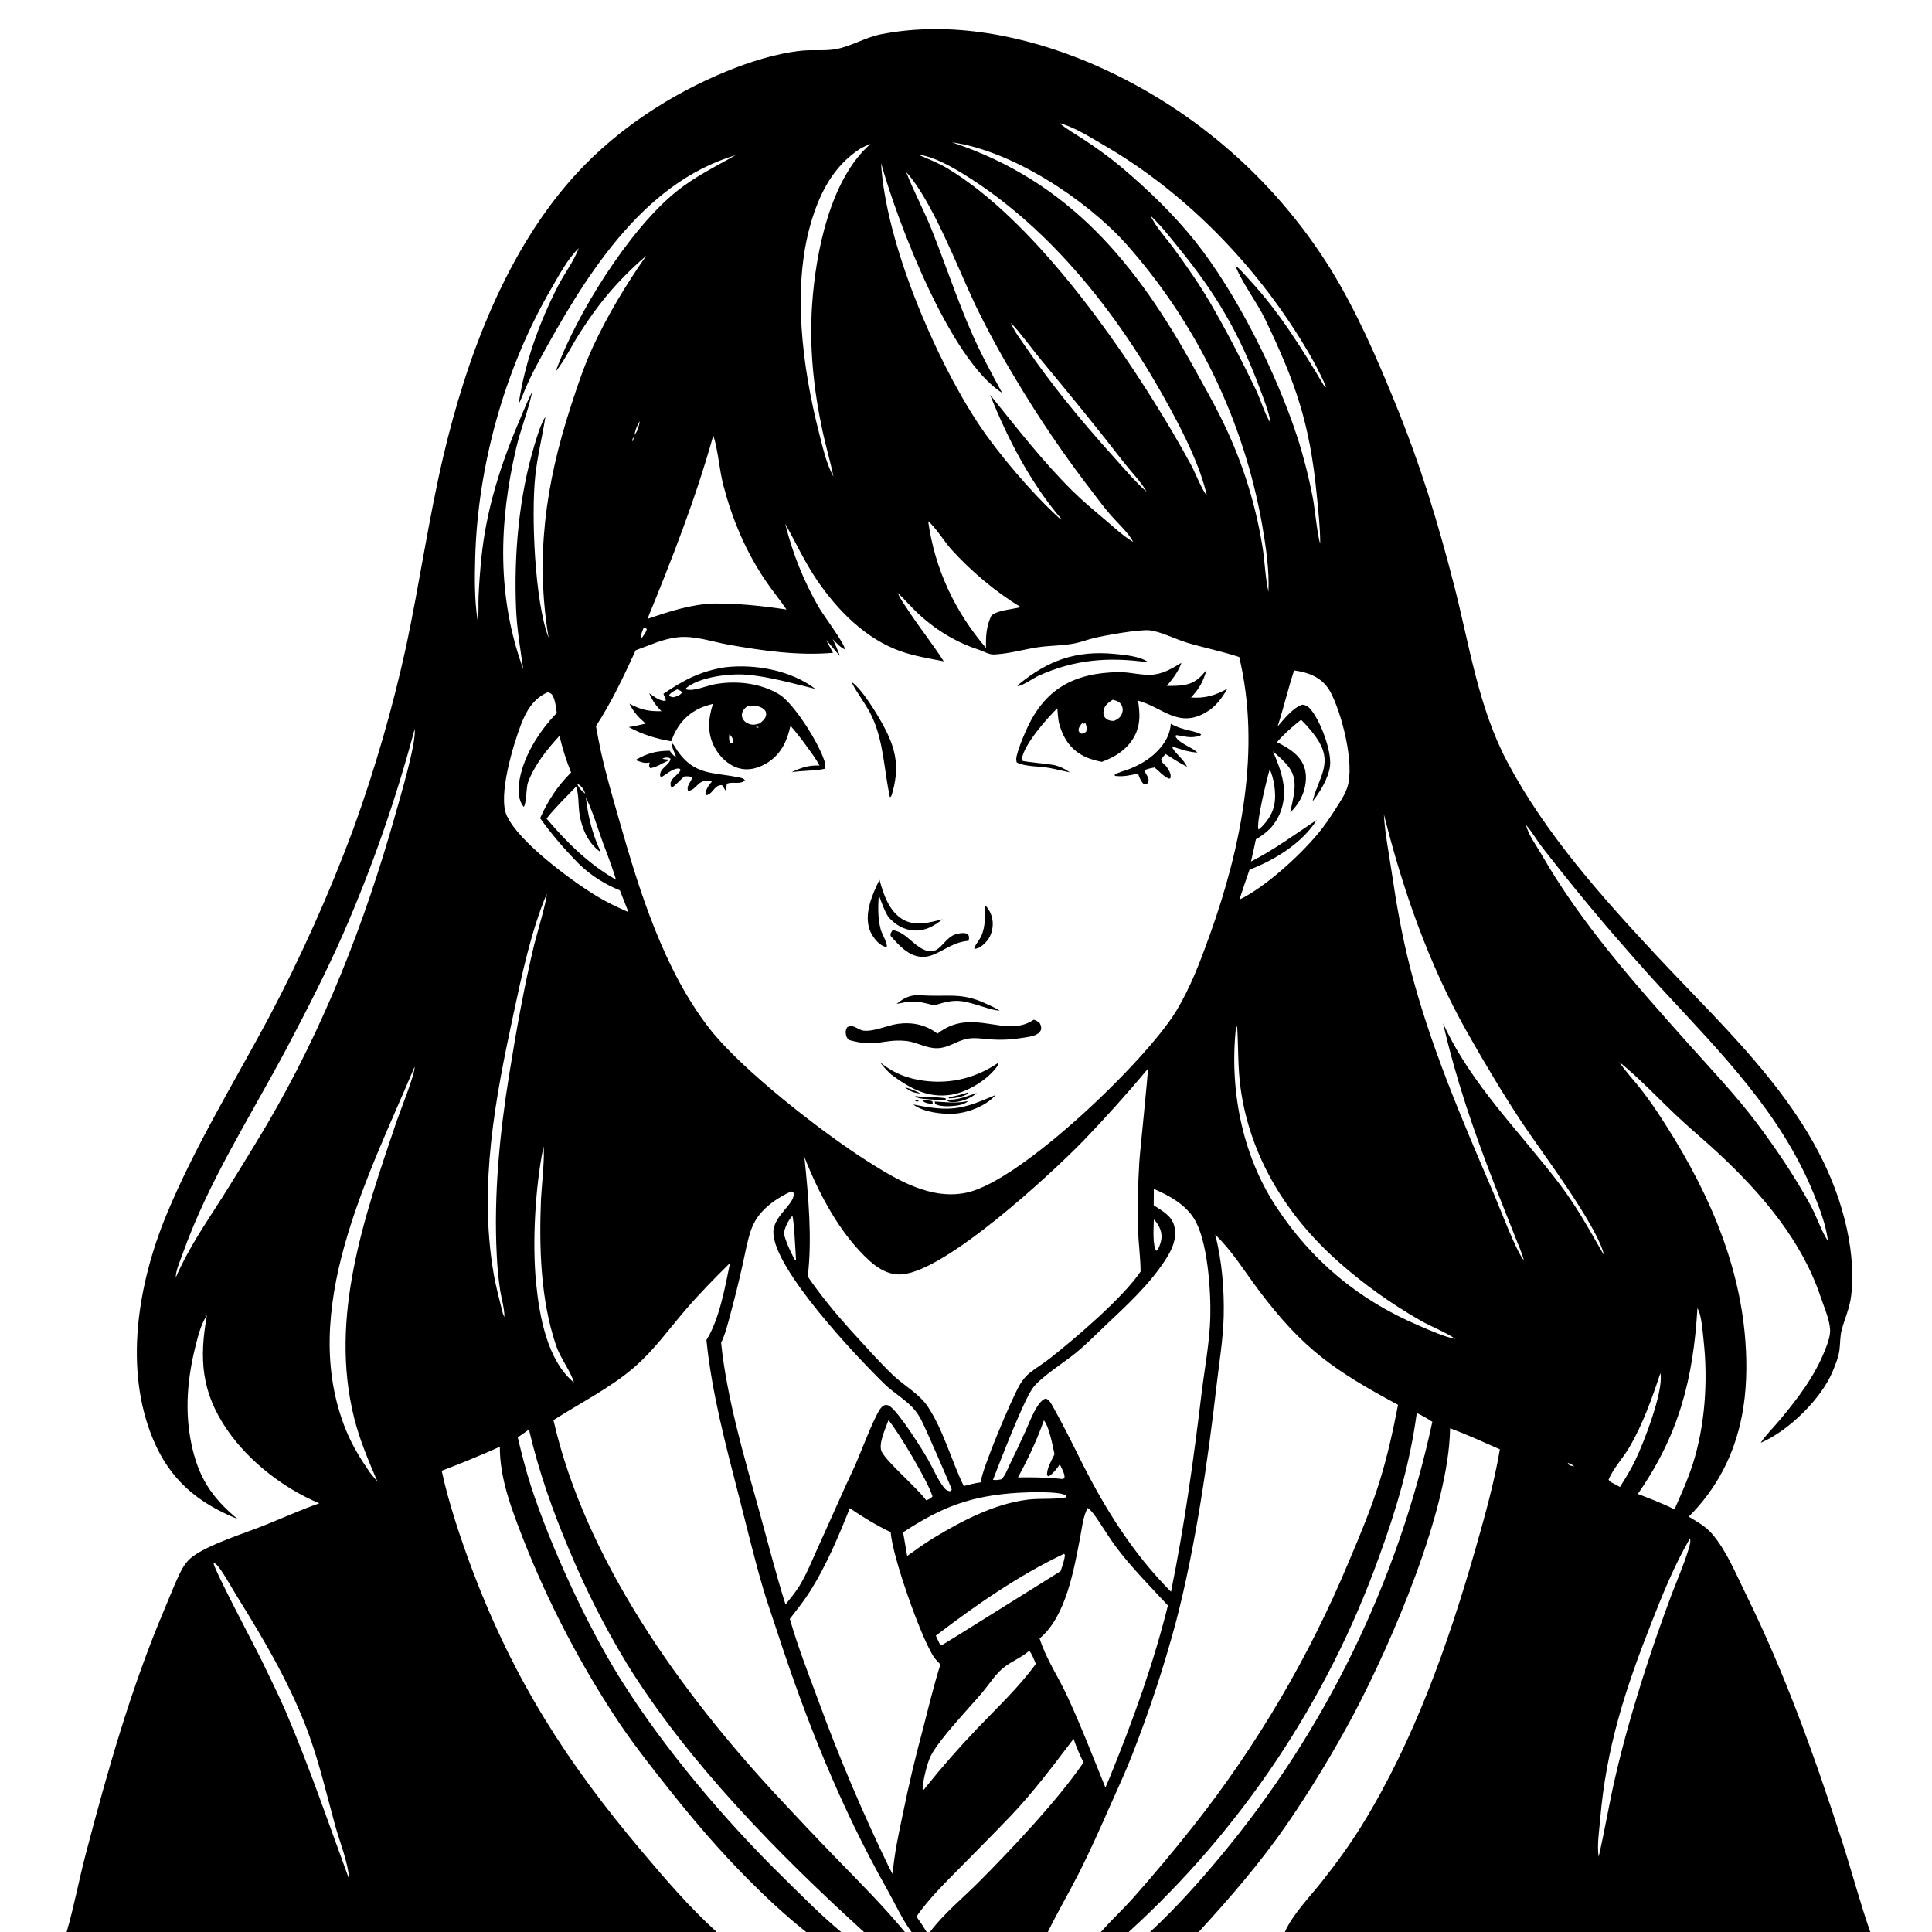 <?xml version="1.0" encoding="utf-8" ?><svg xmlns="http://www.w3.org/2000/svg" xmlns:xlink="http://www.w3.org/1999/xlink" width="1024" height="1024" viewBox="0 0 1024 1024"><path fill="white" d="M0 0L0 1024L1024 1024L1024 0L0 0Z"/><path d="M858.003 562.54L858.21 562.813L858.454 563.188C861.369 567.562 865.111 571.579 868.425 575.68C872.173 580.362 875.695 585.222 878.979 590.242C903.099 626.731 921.875 666.721 925.093 710.862C926.054 724.038 925.763 737.668 923.203 750.658C919.145 771.251 909.886 789.018 895.094 803.864C899.502 806.521 903.941 808.946 907.361 812.893C915.044 821.76 920.104 834.288 925.284 844.786C946.087 886.951 961.754 930.762 976.186 975.427C981.393 991.541 985.71 1008.02 991.278 1024L681.002 1024C685.178 1014.57 694.397 1005.2 700.804 997.061C708.391 987.43 715.556 977.637 721.987 967.188C749.501 922.484 767.626 871.26 782.015 820.99C786.962 803.704 791.95 785.905 794.964 768.17C786.236 764.349 777.538 760.304 768.582 757.047C767.91 800.205 737.84 869.962 717.698 908.202C706.9 928.483 694.975 948.144 681.979 967.092C667.857 987.453 652.049 1005.77 635.326 1024L609.562 1024C622.942 1011.65 635.344 997.775 646.989 983.8C702.43 917.252 740.923 838.262 759.174 753.59C756.473 751.816 753.858 750.272 750.914 748.937C747.332 775.613 739.994 800.365 730.775 825.584C703.436 901.543 657.93 969.661 598.226 1024L583.482 1024C588.861 1017.95 594.806 1012.37 600.245 1006.36C611.398 993.779 622.196 980.889 632.626 967.704C666.348 924.951 694.055 877.782 714.976 827.51C720.896 813.575 726.775 799.549 731.253 785.073C735.395 771.682 738.345 758.33 740.982 744.584C707.136 726.337 690.803 715.185 667.442 684.24C659.925 674.281 653.138 663.019 644.075 654.399C647.64 667.813 648.935 683.795 648.584 697.691C648.279 709.788 646.19 722.186 644.812 734.234C640.246 774.172 633.5 820.343 623.446 859.015C617.012 883.101 609.22 906.802 600.106 930.007C596.725 938.768 592.719 947.302 588.924 955.889C583.389 968.414 577.879 980.915 571.663 993.123C566.382 1003.5 560.5 1013.54 555.382 1024L492.902 1024C500.15 1014.31 510.373 1005.99 518.932 997.377C536.241 979.954 560.528 954.292 574.31 934.13C572.202 930.056 570.509 925.951 569.02 921.614C558.365 935.637 547.747 949.873 535.562 962.626C526.876 971.717 517.961 980.654 509.134 989.615C501.019 997.854 492.36 1006.3 485.733 1015.81C487.65 1018.49 489.441 1021.19 491.148 1024L483.099 1024C478.05 1017.08 474.28 1008.67 470.06 1001.19C445.619 957.871 427.145 911.705 411.823 864.481C409.41 857.043 406.736 849.664 404.529 842.164C399.756 825.948 395.865 809.448 391.643 793.083C384.621 765.866 377.272 738.271 374.42 710.248C381.352 699.176 384.266 682.233 386.946 669.393C378.614 677.611 370.466 685.91 362.859 694.815C354.166 704.993 346.5 715.707 336.319 724.547C323.548 735.637 307.537 743.569 293.34 752.721C310.27 826.778 360.96 897.046 412.017 952.004C422.298 963.071 432.731 974.123 443.262 984.955C455.654 997.701 468.238 1010.3 479.599 1024L457.932 1024C412.771 983.014 364.315 933.696 332.22 881.719C320.621 862.582 310.479 842.599 301.88 821.939C292.883 800.752 285.606 780.086 280.353 757.656C278.431 759.126 276.394 760.472 274.412 761.861C276.504 770.529 278.67 779.201 281.428 787.685C291.717 819.341 310.999 861.266 328.538 889.37C351.719 926.513 383.942 964.544 415.277 995.256C425.261 1005.04 435.05 1015.07 445.825 1024L427.278 1024C416.293 1015.3 405.668 1005.35 395.804 995.388C381.269 980.706 368.176 965.439 355.335 949.281C346.038 937.583 336.837 925.915 328.437 913.542C308.058 883.035 290.993 850.44 277.532 816.311C271.434 800.557 264.849 783.943 264.921 766.821C254.748 771.386 244.534 775.553 234.121 779.533C237.639 796.21 244.456 816.542 250.515 832.553C272.53 890.736 300.479 934.224 340.346 981.44C352.81 996.203 365.521 1011 379.853 1024L35.323 1024C39.246 1010.58 41.762 996.757 45.302 983.228C56.927 938.798 69.454 894.528 87.46 852.216C90.009 846.226 92.356 840.071 95.153 834.197C96.81 830.718 98.912 827.381 102.041 825.046C110.786 818.519 129.379 812.748 139.998 808.512C149.767 804.614 159.297 800.257 169.238 796.79C150.519 788.96 131.991 774.675 120.441 757.91C106.722 737.996 105.493 720.285 109.672 697.091L109.912 696.503L109.672 697.091C106.592 701.743 105.05 707.779 103.702 713.13C99.388 730.251 97.793 747.523 101.373 764.963C105.033 782.79 112.077 793.632 125.878 805.067C104.873 796.574 90.17 784.378 81.209 763.042C65.427 725.471 73.162 680.078 88.371 643.498C103.28 607.642 123.679 574.396 142 540.244C159.368 507.533 174.539 473.703 187.415 438.978C198.76 407.6 208.039 375.514 215.193 342.925C222.329 309.488 227.08 275.524 234.884 242.223C247.288 189.293 268.566 131.871 306.137 91.379C327.739 68.099 355.658 49.856 384.975 37.84C397.437 32.731 411.62 28.224 425.029 26.857C430.97 26.252 437.359 27.105 443.159 26.015C451.344 24.478 458.692 19.768 467.101 18.128C503.918 10.947 542.999 18.783 577.177 33.119C630.056 55.497 674.734 93.659 705.106 142.388C719.104 165.158 729.627 189.43 739.679 214.124C753.009 246.868 762.1 276.647 770.844 310.784C778.846 342.025 783.601 374.973 798.843 403.729C819.102 441.947 848.874 475.255 878.235 506.715C916.816 548.054 962.919 588.928 977.571 645.818C980.997 659.121 982.701 673.018 981.163 686.727C980.427 693.284 977.693 698.832 976.098 705.099C975.266 708.365 975.37 711.894 974.988 715.236C974.548 719.093 972.783 723.461 971.277 727.039C965.125 741.652 948.05 758.234 933.649 764.529C933.513 764.588 933.373 764.637 933.236 764.691C935.86 760.645 939.852 756.778 942.975 753.052C952.539 741.644 961.661 729.775 967.204 715.806C968.531 712.462 970.308 707.936 969.975 704.298C969.464 698.707 966.748 692.652 964.956 687.312C954.912 657.391 933.908 632.867 911.166 611.599C904.302 605.18 897.057 599.176 890.17 592.783C879.51 582.886 869.529 571.976 858.21 562.813L858.003 562.54ZM561.003 65.047L561.562 65.272C565.436 68.532 570.158 71.141 574.405 73.942C581.327 78.507 588.144 83.373 594.489 88.718C608.249 100.311 622.03 113.599 633.29 127.661C655.355 155.215 676.557 197.899 687.545 231.495C690.991 242.235 693.78 253.175 695.898 264.253C696.771 268.792 698.451 285.259 699.746 288.011C699.731 279.423 698.718 270.568 697.881 262.016C694.19 224.305 686.731 202.853 670.444 168.965C666.415 160.582 657.519 148.604 654.803 140.767C657.556 142.888 660.066 145.967 662.434 148.524C678.161 165.504 690.346 185.198 702.093 205.024L702.774 205.299L702.867 206.065L702.963 205.581L703.072 206.125L702.46 205.409L702.736 204.959C700.304 198.937 697.116 193.008 693.852 187.391C667.993 142.892 629.657 102.756 584.995 76.883C577.797 72.714 569.616 67.401 561.562 65.272L561.003 65.047ZM389.915 82.247C339.562 97.172 309.049 148.386 285.426 191.721C282.938 196.306 280.641 200.992 278.541 205.767C277.33 208.543 276.378 211.469 274.906 214.118C278.011 192.561 285.829 170.878 295.757 151.553C299.142 144.965 304.179 138.425 306.752 131.538L307.153 130.839L307.498 130.502L307.153 130.839L306.752 131.538C300.937 137.034 296.213 146.037 292.182 152.951C267.636 195.055 253.203 246.813 251.871 295.466C251.577 306.203 251.454 317.835 253.084 328.452C253.914 324.802 253.463 320.213 253.623 316.441C253.914 309.589 254.448 302.673 255.128 295.85C257.676 270.242 265.396 245.951 275.502 222.421C277.623 217.482 279.571 212.346 282.094 207.598L281.931 208.365C279.776 218.267 275.842 227.748 273.545 237.63C264.353 277.168 263.294 316.212 277.34 354.713C275.808 344.145 273.985 333.506 273.536 322.826C272.325 294.06 274.983 263.365 283.32 235.717C284.822 230.738 286.421 225.277 289.079 220.791C287.49 231.349 284.827 241.68 283.697 252.335C281.51 272.97 283.391 318.828 290.782 338.076C283.638 295.313 289.191 256.599 302.413 215.756C305.901 204.984 309.459 194.207 314.22 183.916C322.051 166.987 331.871 150.762 342.535 135.509C327.722 148.414 317.436 160.489 306.956 177.044C302.798 183.612 299.294 190.896 294.5 197C305.303 166.797 333.353 121.798 358.431 101.557C368.285 93.603 378.99 88.428 389.915 82.247L390.497 82.002L389.915 82.247ZM479.614 90.002L479.84 90.742L480.273 91.172C484.305 101.526 489.694 111.395 493.834 121.775C501.067 139.911 507.192 158.537 515.018 176.423C519.757 187.255 525.494 197.877 531.173 208.249C503.554 190.803 475.724 117.902 466.986 86.397C469.302 128.197 495.464 189.575 518.293 224.168C529.026 240.434 546.977 261.457 561.413 274.606C561.847 275.001 562.227 275.193 562.784 275.361C546.353 256.232 534.091 232.676 524.793 209.295C538.759 226.576 552.451 244.313 568.246 259.991C573.73 265.434 579.746 270.425 585.641 275.408C590.26 279.312 595.423 284.211 600.654 287.243L600.914 287.459L600.654 287.243C597.885 282.156 592.473 277.332 588.648 272.942C585.451 269.271 582.524 265.362 579.576 261.492C564.274 241.723 550.216 221.023 537.484 199.511C529.902 186.96 522.922 174.056 516.568 160.843C507.64 141.891 493.809 105.82 480.273 91.172L479.84 90.742L479.614 90.002ZM608.613 113.002L608.856 113.707L609.74 114.112L609.893 114.401C612.338 120.03 618.663 126.89 622.394 132.025C629.084 141.233 635.906 150.956 641.623 160.796C650.157 175.482 658.071 190.911 665.47 206.206C668.319 212.095 670.071 218.868 673.519 224.415C672.54 218.109 669.665 211.111 667.419 205.094C656.706 176.391 644.336 155.442 624.936 131.617C620.221 125.827 615.353 119.489 609.893 114.401L609.74 114.112L608.856 113.707L608.613 113.002ZM535.04 170.002L535.458 170.546L535.785 171.111C537.533 175.594 540.98 179.997 543.697 183.974C557.506 204.188 572.944 222.915 589.3 241.095C595.226 247.681 601.113 254.758 607.705 260.673C605.415 256.105 599.103 249.53 595.772 245.226C581.595 226.913 567.003 209.089 552.218 191.273C546.743 184.676 541.642 177.333 535.785 171.111L535.458 170.546L535.04 170.002ZM359 176L358.502 176.998L359 176L359.497 175.002L359 176ZM331 183L330.502 183.998L331 183L331.498 182.002L331 183ZM352 191.5L351.292 192.917L351.015 193.498L351.292 192.917L352 191.5L352.488 190.502L352 191.5ZM350.861 195.372L349.641 196.262L349.508 196.998L349.641 196.262L350.861 195.372L350.983 194.002L350.861 195.372ZM348.5 199.5L348.002 200.498L348.5 199.5L348.998 198.502L348.5 199.5ZM322.082 200.679L322.005 201.998L322.082 200.679L322.998 200.002L322.082 200.679ZM346.545 202.734L346.504 203.998L346.545 202.734L347.498 202.002L346.545 202.734ZM346.34 205.87L345.502 206.498L346.34 205.87L346.46 204.502L346.34 205.87ZM345.342 208.379L344.526 208.998L345.342 208.379L345.472 207.002L345.342 208.379ZM343.678 210.125L343.553 211.498L343.678 210.125L344.48 209.502L343.678 210.125ZM342.832 214.87L342.002 215.498L342.832 214.87L342.951 213.502L342.832 214.87ZM341.5 217L340.787 218.975L340.513 219.498L340.787 218.975L341.5 217L341.998 216.002L341.5 217ZM340 221L339.286 222.983L339.117 223.284C337.679 225.247 336.666 228.088 336.287 230.487L335.926 231.673C335.179 232.566 335.18 232.832 335 234L334.502 234.998L335 234C335.817 233.111 335.711 232.82 335.926 231.673L336.287 230.487C338.029 228.504 338.591 225.794 339.117 223.284L339.286 222.983L340 221L340.497 220.002L340 221ZM313.5 225L312.784 227.131L312.62 227.636L312.784 227.131L313.5 225L313.788 224.134L313.5 225ZM333.654 236.129L333.533 237.498L333.654 236.129L334.496 235.502L333.654 236.129ZM332.674 238.631L332.555 239.998L332.674 238.631L333.498 238.002L332.674 238.631ZM456.303 78.578C441.72 87.849 434.354 102.407 429.672 118.608C419.796 152.783 425.312 194.939 433.982 228.898C435.919 236.487 437.944 245.757 441.728 252.615L442.226 253.813L442.41 254.498L442.226 253.813L441.728 252.615C440.187 244.718 437.794 236.953 436.092 229.071C431.225 206.529 428.872 184.342 430.45 161.3C432.32 133.996 439.995 94.914 461.371 76.313C459.592 76.911 457.976 77.734 456.303 78.578ZM475.589 314.002L475.827 314.263C477.219 317.617 479.552 320.724 481.541 323.752C487.504 332.832 494.392 341.384 500.206 350.511C492.745 349.07 484.992 347.799 477.796 345.324C459.011 338.864 443.945 323.523 432.994 307.451C426.482 297.894 421.846 287.643 416.207 277.624C420.011 293.157 426.005 308.07 434.009 321.915C436.529 326.285 447.506 340.78 447.868 344.18C445.271 343.175 443.281 340.649 441.318 338.727L440.872 338.422L440.502 338.092L440.872 338.422L441.318 338.727C442.81 341.612 443.981 344.556 445.14 347.587C442.59 344.919 440.387 341.924 437.864 339.214L441.508 346.012C422.909 347.586 404.413 344.936 386.104 341.686C377.217 340.109 368.292 336.771 359.169 337.763C351.162 338.634 344.407 342.015 336.93 344.658C330.52 358.598 324.254 371.954 315.876 384.873C316.703 389.559 317.614 394.23 318.609 398.883C321.323 411.057 324.86 423.036 328.276 435.025C338.93 472.417 351.819 513.986 375.981 545.082C392.89 566.845 435.801 600.257 459.709 615.423C475.333 625.335 493.692 636.413 512.85 632.004C541.856 625.329 607.343 562.22 623.326 536.001C630.992 523.425 636.239 509.414 641.197 495.613C657.852 449.249 668.44 397.032 656.822 348.244C647.707 345.2 638.201 343.379 629.005 340.586C623.301 338.853 614.8 334.597 609.268 334.076C603.562 333.539 585.606 336.747 579.546 338.245C576.264 339.056 573.07 340.3 569.758 340.974C563.366 342.275 556.615 342.092 550.148 343.054C542.868 344.137 535.891 346.214 528.507 346.765C527.889 346.812 527.27 346.879 526.65 346.884C524.046 346.905 521.207 345.142 518.721 344.338C506.282 340.311 495.192 333.376 485.738 324.349C482.435 321.196 479.493 317.695 476.168 314.579L475.827 314.263L475.589 314.002ZM305.921 415.369C306.824 417.715 308.227 419.206 310.221 420.672L310.411 420.885L310.221 420.672C310.176 420.537 310.138 420.398 310.086 420.265C309.229 418.094 308.062 416.386 305.921 415.369ZM733.124 431.002L733.48 431.561C734.044 441.776 736.153 452.242 737.646 462.381C740.097 479.032 742.987 495.472 747.121 511.799C757.79 553.934 774.965 593.493 792 633.328C795.015 640.378 803.78 663.658 807.679 667.948L807.984 668.497L807.679 667.948C806.62 663.917 804.753 659.89 803.252 655.996L792.151 627.964C781.106 599.429 771.712 572.249 764.861 542.35C779.775 575.024 805.663 599.841 827.005 628.094C835.986 639.984 842.823 652.6 850.24 665.424L850.608 666.24L851.163 667.317L851.469 667.997L851.163 667.317L850.608 666.24L850.24 665.424C846.61 649.266 816.022 609.228 806.145 594.201C796.129 578.962 786.608 563.019 777.639 547.139C757.172 510.9 743.569 471.791 733.48 431.561L733.124 431.002ZM808.616 437.002L808.848 437.302C809.953 442.345 814.371 448.251 816.968 452.774C838.084 489.545 866.741 521.677 894.866 553.202C907.292 567.131 920.321 580.78 931.528 595.746C941.799 609.462 951.208 623.52 959.476 638.531C962.85 644.656 964.997 651.656 968.67 657.539C968.742 657.654 968.817 657.768 968.891 657.883C967.837 649.339 964.577 640.781 961.357 632.828C944.062 590.123 911.956 557.795 881.165 524.539C870.947 513.503 861.029 502.069 851.198 490.687C839.737 477.202 828.573 463.468 817.714 449.493C814.608 445.571 812.162 441.021 808.848 437.302L808.616 437.002ZM820.003 566.503L820.5 567.5L821.208 568.917L821.622 569.743L822.158 570.815L822.643 571.785L823.149 572.798L823.646 573.793L824.147 574.795L824.647 575.794L825.147 576.794L825.488 577.497L825.147 576.794L824.647 575.794L824.147 574.795L823.646 573.793L823.149 572.798L822.643 571.785L822.158 570.815L821.622 569.743L821.208 568.917L820.5 567.5L820.003 566.503ZM825.6 578.003L825.823 578.745L826.471 579.497L825.823 578.745L825.6 578.003ZM655.191 543.68C651.447 576.613 658.068 611.673 676.349 639.521C695.233 668.288 720.212 689.035 751.855 702.522C758.029 705.154 764.87 708.334 771.438 709.702L771.997 709.949L771.438 709.702C765.821 705.818 758.615 703.216 752.614 699.753C737.231 690.951 722.788 680.601 709.508 668.865C681.993 644.476 662.423 613.115 657.47 576.222C656.043 565.594 656.397 555.124 655.744 544.48L655.191 543.68ZM287.818 608.91C283.677 629.668 282.035 658.721 284.133 679.941C285.843 697.241 289.951 721.046 304.201 732.761L304.443 732.997L304.201 732.761C302.531 726.889 297.022 719.902 294.768 713.275C286.426 688.753 285.713 661.05 286.74 635.39C286.918 630.944 289.035 610.777 287.966 607.679L287.818 608.91ZM831.054 775.393L831.008 775.894C832.012 776.926 833.048 776.895 834.421 777.204L834.977 777.405L834.421 777.204C833.242 776.278 832.489 775.818 831.054 775.393ZM504.566 75.435C566.849 96.124 602.472 139.926 633.201 195.632C637.721 203.825 642.392 211.979 646.58 220.348C657.558 242.006 665.134 265.226 669.041 289.191C670.424 297.234 670.516 305.756 672.294 313.641C672.839 301.979 670.926 289.616 668.967 278.133C659.149 222.595 634.044 170.894 596.469 128.836C575.226 105.415 536.296 79.83 504.566 75.435ZM391.138 81.75L391.745 81.75L391.138 81.75ZM486.375 81.877C491.779 84.155 497.438 86.366 502.456 89.407C547.039 116.428 590.939 178.331 617.715 222.755C622.484 230.652 627.071 238.656 631.473 246.763C633.653 250.872 636.971 259.543 639.676 262.66C635.995 246.927 628.044 231.061 620.4 216.895C594.494 168.887 558.062 121.57 511.096 92.523C503.977 88.121 494.812 82.925 486.375 81.877ZM336.207 172.25L336.603 172.25L336.207 172.25ZM335.718 173.25L336.119 173.25L335.718 173.25ZM360.196 173.25L360.591 173.25L360.196 173.25ZM335.208 174.25L335.63 174.25L335.208 174.25ZM359.743 174.25L360.187 174.25L359.743 174.25ZM334.724 175.25L335.152 175.25L334.724 175.25ZM334.221 176.25L334.668 176.25L334.221 176.25ZM333.743 177.25L334.192 177.25L333.743 177.25ZM358.117 177.75L358.557 177.75L358.117 177.75ZM333.246 178.25L333.71 178.25L333.246 178.25ZM357.679 178.75L358.074 178.75L357.679 178.75ZM332.766 179.25L333.245 179.25L332.766 179.25ZM357.194 179.75L357.585 179.75L357.194 179.75ZM332.264 180.25L332.745 180.25L332.264 180.25ZM356.728 180.75L357.107 180.75L356.728 180.75ZM356.237 181.75L356.645 181.75L356.237 181.75ZM330.099 184.75L330.543 184.75L330.099 184.75ZM329.605 185.75L330.056 185.75L329.605 185.75ZM354.188 186.25L354.581 186.25L354.188 186.25ZM329.101 186.75L329.551 186.75L329.101 186.75ZM353.747 187.25L354.174 187.25L353.747 187.25ZM328.623 187.75L329.058 187.75L328.623 187.75ZM328.109 188.75L328.556 188.75L328.109 188.75ZM327.654 189.75L328.07 189.75L327.654 189.75ZM352.681 189.75L353.078 189.75L352.681 189.75ZM327.157 190.75L327.58 190.75L327.157 190.75ZM326.702 191.75L327.112 191.75L326.702 191.75ZM326.219 192.75L326.649 192.75L326.219 192.75ZM325.757 193.75L326.218 193.75L325.757 193.75ZM325.27 194.75L325.745 194.75L325.27 194.75ZM324.097 197.25L324.533 197.25L324.097 197.25ZM349.188 197.75L349.603 197.75L349.188 197.75ZM323.674 198.25L324.081 198.25L323.674 198.25ZM323.21 199.25L323.652 199.25L323.21 199.25ZM347.676 201.25L348.094 201.25L347.676 201.25ZM321.73 202.75L322.143 202.75L321.73 202.75ZM321.239 203.987L321.512 204.25L321.239 203.987ZM320.684 205.25L321.064 205.25L320.684 205.25ZM320.251 206.25L320.708 206.25L320.251 206.25ZM703.694 207.75L704.095 207.75L703.694 207.75ZM319.219 208.75L319.597 208.75L319.219 208.75ZM318.228 211.25L318.637 211.25L318.228 211.25ZM343.235 212.488L343.518 212.75L343.235 212.488ZM317.668 212.75L318.042 212.75L317.668 212.75ZM316.707 215.474L316.997 215.75L316.707 215.474ZM316.199 216.75L316.581 216.75L316.199 216.75ZM315.686 218.25L316.062 218.25L315.686 218.25ZM315.266 219.482L315.565 219.75L315.266 219.482ZM314.764 220.982L315.06 221.25L314.764 220.982ZM314.263 222.482L314.564 222.75L314.263 222.482ZM312.207 228.98L312.503 229.25L312.207 228.98ZM311.74 230.487L312.017 230.75L311.74 230.487ZM378.059 230.819C368.777 264.08 356.235 296.148 343.145 328.051C354.679 324.077 366.325 320.247 378.625 319.861C391.427 319.804 404.202 321.148 416.85 323.066C413.363 317.857 409.341 313.049 405.829 307.861C395.205 292.165 388.206 275.502 383.385 257.215C381.298 249.299 380.487 237.848 378.059 230.819ZM311.256 231.984L311.549 232.25L311.256 231.984ZM310.69 233.967L310.996 234.25L310.69 233.967ZM310.24 235.487L310.515 235.75L310.24 235.487ZM309.709 237.472L310.004 237.75L309.709 237.472ZM309.189 239.172L309.37 239.512L309.189 239.172ZM308.691 241.165L308.877 241.509L308.691 241.165ZM332.236 240.988L332.512 241.25L332.236 240.988ZM331.72 242.25L332.118 242.25L331.72 242.25ZM491.953 276.315C495.507 301.588 506.07 324.086 522.608 343.43C522.481 337.205 522.714 332.187 525.352 326.444C528.145 323.384 536.937 322.925 541.024 321.791C527.727 313.746 514.522 302.634 504.129 291.089C500.866 287.464 495.306 278.729 491.953 276.315ZM341.198 332.559C340.667 334.077 339.462 336.443 339.834 338.028L340.487 337.705C341.421 336.355 342.336 335.135 342.838 333.55C342.223 332.751 342.11 332.854 341.198 332.559ZM685.896 355.34C682.677 365.149 680.346 375.223 677.165 385.038C680.469 381.327 685.351 374.933 690.286 373.503C692.41 373.689 693.554 374.612 694.878 376.22C699.962 382.398 705.9 398.158 704.941 405.985C704.175 412.233 699.628 419.894 695.699 424.701L695.874 423.996C698.71 412.88 706.014 405.151 699.321 393.554C696.773 389.139 693.187 385.084 689.611 381.481C685.02 385.065 680.629 388.937 676.821 393.357C682.682 396.338 688.978 399.91 691.271 406.523C693.153 411.948 691.92 418.565 689.303 423.547C687.845 426.321 685.986 428.465 683.852 430.712C685.255 422.901 688.462 414.334 683.526 407.178C681.159 403.745 677.77 400.98 674.684 398.203C679.389 409.081 683.15 419.636 678.318 431.296C677.147 434.122 675.536 436.385 673.634 438.733C671.148 441.195 668.718 443.131 665.647 444.859C664.839 448.796 663.972 452.72 663.048 456.631C675.42 450.327 686.349 442.237 697.861 434.6C690.44 446.771 675.315 456.005 662.274 460.941C660.435 466.225 658.649 471.527 656.916 476.846C670.776 470.064 688.487 453.882 698.452 441.991C702.171 437.553 705.36 432.745 708.456 427.859C710.565 424.531 712.856 421.105 714.094 417.338C718.169 404.944 711.074 377.472 704.99 366.476C702.007 361.084 697.373 358.126 691.55 356.468C689.716 355.946 687.785 355.584 685.896 355.34ZM290.281 366.908C282.755 370.244 278.946 376.687 276.122 384.058C272.05 394.686 263.806 421.755 268.567 432.243C274.944 446.29 302.943 466.857 316.078 474.855C321.547 478.186 327.251 480.861 333.094 483.446L328.562 471.927C320.322 468.541 313.417 464.18 306.955 458.011C299.404 450.342 292.52 442.415 286.257 433.647C290.481 424.296 295.401 416.679 302.683 409.444C300.142 403.049 298.092 396.732 296.537 390.018C289.79 397.355 283.317 405.373 279.793 414.814C278.94 417.097 278.917 427.033 277.497 427.63C274.934 424.366 274.568 419.779 275.017 415.797C276.576 401.983 285.555 387.641 295.112 377.905C294.671 375.362 294.216 368.83 291.743 367.438C291.273 367.173 290.789 367.058 290.281 366.908ZM219.788 386.375C209.919 423.439 197.263 459.704 181.928 494.86C172.89 515.297 162.783 535.102 152.343 554.847C133.115 591.211 110.513 625.875 96.72 664.802C95.53 668.161 93.063 673.606 93.176 677.113C99.537 662.229 108.931 648.529 117.623 634.926C125.614 622.238 133.455 609.456 141.145 596.584C171.621 544.749 193.247 489.553 209.518 431.783C211.966 423.088 220.744 393.824 219.788 386.375ZM672.979 407.766C671.521 412.572 665.713 436.149 666.994 439.637L667.892 439.109C672.722 434.404 675.667 429.47 675.82 422.545C675.925 417.834 674.971 412.047 672.979 407.766ZM305.404 416.864C300.101 422.407 294.441 427.85 289.671 433.856C300.435 446.504 311.977 457.998 326.511 466.266C325.03 461.489 323.4 456.82 321.644 452.14C317.737 442.485 315.044 432.001 310.552 422.651C311.457 431.861 313.992 442.139 317.967 450.538L317.84 451.258C311.765 446.892 308.386 439.073 307.207 431.813C306.382 426.73 306.939 421.872 305.404 416.864ZM807.726 435.25L808.08 435.25L807.726 435.25ZM808.233 436.25L808.594 436.25L808.233 436.25ZM289.726 473.879C281.373 493.913 276.71 516.316 272.138 537.488C262.406 582.548 253.8 628.134 261.501 674.243C262.751 681.723 264.721 689.068 266.59 696.412L267.358 698.033C267.376 693.502 265.842 688.573 265.123 684.076C264.164 677.784 263.547 671.444 263.276 665.085C261.646 633.283 264.829 600.753 269.901 569.376C273.601 546.487 277.657 523.48 283.072 500.931C284.142 496.477 290.065 476.628 289.726 473.879ZM815.163 556.25L815.52 556.25L815.163 556.25ZM815.664 557.25L816.049 557.25L815.664 557.25ZM816.164 558.25L816.52 558.25L816.164 558.25ZM816.648 559.25L817.034 559.25L816.648 559.25ZM818.257 562.75L818.699 562.75L818.257 562.75ZM818.718 563.75L819.142 563.75L818.718 563.75ZM220.234 564.488L220.511 564.75L220.234 564.488ZM819.177 564.75L819.588 564.75L819.177 564.75ZM219.75 565.384C195.356 623.355 157.589 694.508 183.366 757.96C186.669 766.092 191.068 773.243 196.047 780.431L200.105 785.41C195.361 774.295 190.658 763.342 187.713 751.569C174.318 698.017 193.156 644.702 210.202 594.347C211.915 589.287 220.074 569.17 219.75 565.384ZM819.642 565.75L820.07 565.75L819.642 565.75ZM608.393 566.506C597.304 579.778 585.75 592.654 573.753 605.112C555.91 623.284 501.429 673.569 478.037 675.432C471.478 675.954 465.714 672.601 460.995 668.354C445.322 654.249 433.965 632.681 426.343 613.207C428.408 633.243 430.58 656.574 428.11 676.563C434.818 686.402 442.655 695.89 450.614 704.746C458.055 712.837 465.41 721.263 473.339 728.87C479.105 734.402 487.357 738.852 491.759 745.54C500.145 758.286 504.176 773.954 510.814 787.621C513.77 786.88 516.712 786.073 519.738 785.672C520.702 777.934 536.197 741.387 540.325 734.255C541.904 731.526 543.641 729.31 546.146 727.377C549.517 724.777 553.165 722.569 556.509 719.936C569.688 709.561 595.264 687.82 604.543 673.927C604.477 666.549 603.455 659.232 603.178 651.863C602.732 640 603.18 627.767 603.857 615.923C604.138 610.997 608.75 567.222 608.393 566.506ZM826.733 580.25L827.193 580.25L826.733 580.25ZM827.216 581.25L827.623 581.25L827.216 581.25ZM827.722 582.25L828.153 582.25L827.722 582.25ZM828.212 583.25L828.604 583.25L828.212 583.25ZM828.724 584.25L829.154 584.25L828.724 584.25ZM829.213 585.25L829.605 585.25L829.213 585.25ZM829.717 586.25L830.144 586.25L829.717 586.25ZM830.209 587.25L830.601 587.25L830.209 587.25ZM830.725 588.25L831.158 588.25L830.725 588.25ZM831.215 589.25L831.613 589.25L831.215 589.25ZM831.727 590.25L832.155 590.25L831.727 590.25ZM832.219 591.25L832.618 591.25L832.219 591.25ZM832.737 592.25L833.179 592.25L832.737 592.25ZM833.226 593.25L833.626 593.25L833.226 593.25ZM833.74 594.25L834.179 594.25L833.74 594.25ZM834.23 595.25L834.641 595.25L834.23 595.25ZM834.751 596.25L835.213 596.25L834.751 596.25ZM835.242 597.25L835.663 597.25L835.242 597.25ZM835.766 598.25L836.239 598.25L835.766 598.25ZM836.255 599.25L836.696 599.25L836.255 599.25ZM836.77 600.25L837.245 600.25L836.77 600.25ZM837.269 601.25L837.745 601.25L837.269 601.25ZM837.773 602.25L838.245 602.25L837.773 602.25ZM611.554 630.149L611.491 638.824C615.979 641.76 621.15 644.389 622.442 650.045C623.991 656.828 620.936 662.845 617.297 668.34C608.639 681.413 597.329 691.723 586.037 702.416C580.862 707.316 575.793 712.495 570.287 717.016C564.185 722.027 551.513 729.979 547.398 735.695C542.239 742.862 530.011 774.737 526.299 784.342C527.905 784.617 529.176 784.36 530.745 784.058C532.704 782.335 534.034 778.573 535.189 776.198C538.019 770.419 540.772 764.603 543.447 758.75C545.434 754.355 547.186 749.511 549.788 745.454C550.849 743.799 552.302 741.886 554.23 741.254C556.286 741.839 557.64 744.792 558.629 746.57C563.41 755.167 567.869 764.025 572.239 772.836C585.153 798.847 600.101 823.002 620.658 843.656C627.75 808.776 632.602 773.852 636.855 738.528C638.441 725.36 641.115 711.585 641.481 698.362C641.863 684.575 640.137 657.096 632.728 645.652C627.843 638.108 619.588 633.611 611.554 630.149ZM419.304 631.459C410.28 635.786 401.677 641.811 398.178 651.62C396.086 657.486 395.037 663.953 393.66 670.035C391.658 679.053 389.447 688.022 387.027 696.936C385.69 701.869 384.421 707.109 382.207 711.721C385.247 741.155 394.406 772.122 402.362 800.722C406.976 817.306 411.143 833.969 416.336 850.392C418.867 847.262 421.501 844.135 423.619 840.707C427.641 834.195 430.482 826.812 433.666 819.852C440.241 805.48 446.507 790.902 453.257 776.626C456.363 769.566 462.41 753.289 466.144 747.336C466.841 746.226 467.602 745.226 468.885 744.777C469.768 744.467 470.734 744.767 471.5 745.259C476.326 748.355 488.681 767.999 491.843 773.54C494.561 778.303 496.812 783.843 500.116 788.166C501.128 789.49 501.89 790.156 503.54 790.407L504.459 789.619C504.479 788.754 490.143 756.115 488.381 752.767C487.095 750.325 485.605 748.059 483.699 746.048C479.265 741.369 473.442 738.077 468.818 733.57C454.38 719.499 409.799 672.528 409.898 653.039C409.944 643.982 422.397 637.601 420.463 631.845L419.304 631.459ZM419.932 644.437C417.509 647.394 416.32 649.861 415.416 653.565C416.538 658.261 418.526 662.437 420.715 666.717L421.517 668.087L421.906 667.855C421.708 664.745 420.78 645.48 419.932 644.437ZM611.553 646.382C611.502 650.106 610.706 660.099 612.889 662.987L613.811 662.098C615.391 658.636 616.334 655.542 615.035 651.785C614.402 649.956 613.036 647.633 611.553 646.382ZM851.702 668.75L852.098 668.75L851.702 668.75ZM808.197 669.25L808.565 669.25L808.197 669.25ZM852.136 669.75L852.523 669.75L852.136 669.75ZM808.664 670.25L809.044 670.25L808.664 670.25ZM899.678 693.37C897.434 730.966 889.887 760.433 868.095 791.79L876.638 795.16C880.319 796.674 883.972 798.173 887.509 800.003C891.019 792.046 894.624 784.091 897.264 775.791C903.733 755.456 905.273 731.978 902.98 710.823C902.476 706.168 901.979 698.267 900.122 694.172C899.995 693.894 899.826 693.637 899.678 693.37ZM267.589 699.25L268.003 699.25L267.589 699.25ZM880.024 727.842C875.633 741.097 870.798 754.667 863.775 766.795C860.423 772.581 855.147 778.122 852.574 784.206C853.264 785.46 854.453 785.895 855.673 786.523L858.594 788.128C861.519 783.566 864.295 779.016 866.667 774.131C871.365 764.458 881.507 738.055 880.146 728.338C880.122 728.169 880.065 728.007 880.024 727.842ZM470.924 752.71C469.521 756.689 465.348 765.414 467.306 769.39C470.048 774.957 485.775 788.24 490.946 795.209C492.244 794.616 493.38 794.306 494.245 793.13C491.912 785.266 476.204 758.926 470.924 752.71ZM553.281 752.837C549.637 763.202 544.817 773.432 539.523 783.049C546.594 782.936 553.564 783.046 560.618 783.656L563.363 783.934C564.049 783.372 564.188 783.535 564.212 782.763C564.272 780.828 562.474 777.935 561.734 776.048C560.288 778.369 558.167 781.003 555.839 782.488L554.875 781.898C555.068 777.542 557.115 774.622 558.908 770.797C557.985 766.427 556.037 755.965 553.281 752.837ZM539.551 791.21C514.581 792.789 499.349 798.595 478.656 812.155L480.83 824.691C485.47 821.369 490.07 818.025 494.955 815.066C509.953 806.018 526.865 797.139 544.406 794.877C551.24 793.996 558.42 794.872 565.14 793.615L565.279 792.775C562.09 790.196 544.332 790.925 539.551 791.21ZM450.404 799.391C444.604 813.981 438.009 829.624 429.662 842.924C426.351 848.199 422.446 853.122 418.618 858.028C422.809 872.553 428.252 886.631 433.525 900.79C444.594 931.103 457.194 960.835 471.277 989.871C471.877 991.026 472.493 992.173 473.124 993.311C473.955 982.742 476.247 972.232 478.433 961.874C481.466 946.902 484.972 932.03 488.948 917.281C492.016 905.577 494.786 893.697 498.442 882.167C497.114 880.819 495.714 879.44 494.696 877.836C487.757 866.891 472.969 824.898 472.072 812.076C464.38 808.394 457.475 804.152 450.404 799.391ZM576.527 799.226C574.069 803.54 573.486 809.768 572.545 814.644C569.256 831.685 565.026 856.877 551.004 868.395C554.308 879.022 560.945 888.773 565.614 898.867C573.005 914.844 579.283 931.171 585.906 947.457L588.53 941.198C600.51 911.805 611.343 881.793 619.016 850.941C609.943 841.116 600.477 831.62 592.334 820.984C588.968 816.587 586.047 811.827 582.967 807.226C581.14 804.497 579.167 801.221 576.527 799.226ZM895.751 815.345C887.555 829.303 881.254 844.942 875.331 859.988C861.446 895.256 851.331 926.224 848.126 964.293C847.619 970.315 846.354 978.221 847.337 984.134C850.514 970.373 852.797 956.397 855.953 942.616C860.527 922.642 866.335 902.756 872.64 883.263C876.738 870.693 881.099 858.209 885.719 845.821C888.77 837.744 892.346 829.676 894.874 821.433C895.48 819.454 896.202 817.41 895.751 815.345ZM563.998 823.525C540.038 834.894 517.027 850.828 496.013 866.952L498.297 871.825C498.598 871.861 498.898 871.956 499.2 871.931C499.705 871.889 556.17 836.393 562.147 832.745C563.069 829.949 564.136 827.187 564.43 824.243L563.998 823.525ZM113.116 828.335C113.656 832.432 135.559 873.456 139.295 881.307C143.406 889.946 147.764 898.524 151.525 907.321C163.893 936.25 174.166 966.364 184.993 995.905C184.665 987.42 179.887 975.786 177.547 967.223C173.297 951.668 169.528 935.606 164.11 920.426C154.734 894.157 139.905 868.97 125.168 845.373C123.025 841.942 116.903 830.751 114.317 828.912C113.732 828.496 113.7 828.525 113.116 828.335ZM545.49 874.952C541.07 878.85 535.426 880.773 531.164 884.52C527.243 887.967 524.098 892.928 520.723 896.944C513.77 905.215 497.824 921.753 493.314 930.678C491.374 934.517 489.415 942.997 489.049 947.266C488.984 948.017 489.009 948.056 489.063 948.697C489.976 948.497 489.873 948.338 490.395 947.619C499.141 936.692 508.367 926.157 518.044 916.045C528.656 904.933 539.959 894.372 549.028 881.893C548.037 879.686 547.11 876.741 545.49 874.952Z"/><path d="M654.414 140.395L654.118 140.002L654.414 140.395Z"/><path d="M654.414 140.395L654.803 140.767L654.414 140.395Z"/><path d="M531.173 208.249L531.422 208.427L531.173 208.249Z"/><path d="M289.079 220.791L289.375 220.502L289.079 220.791Z"/><path d="M608.726 351.082C587.969 348.084 569.71 349.437 550.425 358.167C547.911 359.306 541.673 363.695 539.283 363.693L539.988 362.722C555.457 350.032 570.309 344.648 590.666 346.581C595.998 347.087 604.417 347.782 608.726 351.082Z"/><path d="M608.726 351.082L608.997 351.379L608.726 351.082Z"/><path d="M626.171 351.289L626.378 351.082L626.171 351.289Z"/><path d="M567.019 409.355C563.271 408.627 559.584 407.633 555.817 406.967C550.893 406.096 543.124 406.392 538.878 404.083C538.533 402.803 538.58 401.808 538.893 400.537C540.002 396.037 542.019 391.3 543.883 387.065C553.519 365.172 569.179 356.605 592.943 356.238C599.316 356.139 605.882 358.366 612.21 357.429C617.428 356.656 621.751 353.97 626.171 351.289C624.645 355.944 621.496 359.802 618.457 363.546C621.257 363.572 624.027 363.557 626.808 363.189C632.825 362.393 635.95 359.567 639.5 354.989C637.725 361.235 635.722 364.976 631.249 369.681C638.693 370.231 644.097 368.6 650.555 364.998C647.606 370.069 644.33 374.613 639.13 377.611C624.443 386.081 616.247 374.956 603.207 371.343C604.075 377.554 604.626 383.109 601.881 389.019C598.379 396.555 591.526 401.106 583.948 403.806C579.894 402.947 576.177 401.924 572.615 399.729C566.268 395.816 562.995 389.841 561.187 382.829C560.76 380.365 560.61 377.866 560.404 375.376C554.707 380.981 542.857 394.397 541.597 402.2C541.712 402.538 541.691 402.961 541.943 403.213C542.517 403.783 556.688 404.919 559.338 405.642C561.98 406.364 564.17 407.429 566.427 408.948L567.019 409.355ZM573.878 382.948C572.795 384.238 571.865 385.178 571.594 386.907C572.02 388.223 572.009 388.177 573.211 388.867C574.605 388.677 574.701 388.673 575.711 387.705C576.156 386.478 575.999 384.954 575.465 383.75C575.362 383.516 575.211 383.306 575.084 383.084L573.878 382.948ZM589.759 370.877C587.435 372.395 585.363 373.814 584.918 376.762C584.717 378.095 584.803 379.268 585.709 380.343C586.938 381.803 588.635 382.079 590.43 382.113C592.468 381.133 593.921 380.307 594.714 378.085C595.181 376.776 595.226 375.373 594.628 374.09C593.772 372.251 592.172 371.453 590.292 370.992C590.115 370.948 589.937 370.915 589.759 370.877Z"/><path d="M344.076 367.409C346.628 369.127 349.529 371.633 352.751 371.466C353.273 370.616 351.84 368.869 351.652 367.704C362.378 360.415 371.399 355.667 384.354 353.659C400.419 351.838 419.101 355.271 432.159 365.115C420.23 362.271 407.897 358.628 395.665 357.611C386.681 356.865 370.64 358.796 363.634 364.724L363.664 365.387C367.613 366.535 374.073 363.615 378.126 362.809C388.023 360.84 399.228 361.606 408.505 365.703C410.918 366.769 413.377 368.027 415.353 369.796C422.947 376.594 433.06 392.592 436.617 402.337C437.24 404.042 437.779 405.785 436.966 407.513C431.371 408.67 425.289 408.381 419.564 409.288C424.753 406.805 428.538 405.566 434.365 405.716C432.411 402.049 429.875 398.741 427.44 395.386C424.75 391.663 421.981 388.113 418.966 384.648C418.776 385.492 418.572 386.332 418.352 387.168C416.347 394.767 412.637 401.053 405.55 404.975C401.218 407.372 396.302 408.568 391.448 407.133C385.888 405.49 381.354 401.031 378.702 395.985C374.683 388.339 375.401 380.907 377.871 373.032C375.572 373.653 373.251 374.323 371.083 375.32C363.286 378.905 358.596 384.943 355.748 392.892C347.658 391.515 340.506 389.278 333.269 385.387C336.283 384.872 339.241 384.229 342.218 383.532C338.517 380.26 335.784 377.463 333.61 372.949C339.722 376.24 343.707 377.073 350.61 376.955C347.624 374.024 345.746 371.235 344.076 367.409ZM358.853 365.41C357.308 366.235 355.79 366.883 354.715 368.32L354.844 368.99C355.697 369.321 356.188 369.52 357.116 369.547C358.722 368.991 360.241 368.659 361.333 367.267C360.925 366.071 361.303 366.481 360.193 365.927C359.204 365.433 359.616 365.551 358.853 365.41ZM396.36 374.056C394.767 375.364 393.369 376.57 393.225 378.77C393.137 380.129 393.671 381.335 394.639 382.262C395.906 383.475 397.97 384.251 399.73 384.087C400.76 383.991 401.825 383.684 402.813 383.381C404.373 381.921 406.019 380.73 406.081 378.429C406.107 377.417 405.615 376.505 404.836 375.856C402.518 373.926 399.217 373.884 396.36 374.056ZM395.425 384.61L395.763 385.142L396.084 385.013L395.622 384.577L395.425 384.61ZM401.597 385.206L400.511 385.328L401.354 385.71L402.238 385.523L401.597 385.206ZM386.51 389.255C386.501 390.908 386.174 392.336 387.066 393.752L388.551 393.816C388.52 392.327 388.455 391.256 387.47 390.047C387.161 389.667 386.891 389.515 386.51 389.255Z"/><path d="M472.675 421.222C472.346 421.952 472.438 422.188 471.672 422.518C468.515 408.168 468.465 393.3 462.125 379.744C459.18 373.447 454.591 368.045 451.501 361.833C451.422 361.676 451.347 361.516 451.27 361.358C457.041 365.278 465.114 378.819 468.44 385.011C475.222 397.637 476.809 407.37 472.675 421.222Z"/><path d="M573.878 382.948L575.084 383.084L574.557 383.715L573.878 382.948Z"/><path d="M603.146 410.019C599.252 410.853 595.613 411.723 591.601 411.3C590.873 411.224 591.184 411.366 590.674 410.729C592.757 409.298 595.408 408.744 597.771 407.891C602.429 406.21 607.355 403.528 611.106 400.278C616.223 395.845 620.065 390.484 620.556 383.593C626.425 387.133 633.1 387.107 636.64 389.268L636.137 389.91C630.953 391.56 628.337 390.251 623.368 389.629L623.026 390.243C624.697 393.932 631.233 395.756 634.281 398.542C634.399 398.65 634.512 398.763 634.628 398.873C629.975 398.585 626.081 397.272 621.705 395.784L621.403 396.343C623.456 399.904 626.814 401.962 628.779 405.691L629.136 406.375C625.186 404.427 621.516 402.007 617.804 399.649C616.893 400.564 616.169 401.419 615.432 402.478C615.753 404.298 616.895 404.916 618.204 406.177C618.478 406.602 618.748 407.031 619.012 407.463C620.024 409.125 620.821 410.468 620.321 412.47L619.597 412.712C616.829 411.62 614.244 408.694 611.915 406.755C610.044 407.105 608.363 407.483 606.59 408.186C606.796 409.131 606.642 408.741 607.126 409.618C607.576 410.434 608.107 411.254 608.461 412.117C608.926 413.249 608.854 413.962 608.416 415.055C607.239 415.731 607.319 415.736 606.009 415.395C604.525 413.858 603.926 411.969 603.146 410.019Z"/><path d="M354.953 397.893C355.957 399.26 356.725 400.376 358.208 401.237C358.163 400.484 358.028 400.071 357.699 399.383C356.852 397.611 356.269 396.245 356.019 394.282C355.996 394.107 355.98 393.931 355.96 393.755C357.432 394.735 357.997 396.45 358.984 397.864C368.115 410.948 377.592 409.223 390.981 411.917C392.282 412.178 394.035 412.386 394.791 413.526C392.568 416.086 388.099 414.065 385.232 415.428C385.026 416.597 384.95 417.732 384.878 418.915L384.396 418.853C383.88 417.854 383.386 417 382.678 416.125C378.445 415.985 377.964 420.857 374.338 421.486L373.863 421.046C374.012 418.908 375.15 416.788 376.532 415.174C376.746 414.923 376.97 414.681 377.188 414.435L377.059 413.874C369.458 412.574 369.618 418.819 364.678 419.147C364.631 418.997 364.569 418.85 364.537 418.696C364.211 417.123 364.872 416.005 365.645 414.703C366.182 413.799 366.612 413.115 366.858 412.079C365.509 411.305 364.381 411.505 362.843 411.476C361.212 412.552 357.132 417.296 355.891 417.409C355.804 417.218 355.706 417.033 355.63 416.838C354.107 412.906 359.496 411.091 360.783 408.019L360.061 407.362C356.988 406.921 353.144 410.412 350.55 411.889L349.877 411.329C349.424 407.038 354.846 405.839 355.394 402.142L354.332 401.542C352.955 401.553 352.26 401.38 351.086 402.137C351.843 402.369 352.524 402.455 353.31 402.504L354.295 402.561L354.205 403.106C351.739 404.147 347.019 407.192 344.534 407.081C343.778 405.871 344.118 405.479 344.337 404.142C341.271 404.763 339.723 403.847 336.79 402.838C343.112 399.215 347.666 397.986 354.953 397.893Z"/><path d="M465.762 474.305C465.397 480.543 465.164 486.601 466.812 492.691C467.459 495.081 470.392 499.708 469.995 501.837C469.422 501.828 469.342 501.862 468.713 501.652C465.221 500.486 461.968 495.852 460.852 492.54C457.955 483.947 462.405 473.92 466.161 466.307C468.216 473.983 471.237 483.047 478.512 487.317C485.089 491.178 492.727 488.938 499.582 487.234C495.147 490.748 490.529 493.488 484.637 493.176C478.838 492.868 474.706 490.2 470.903 486.085C468.59 482.475 467.257 478.303 465.762 474.305Z"/><path d="M519.368 502.097C518.416 502.514 517.494 502.77 516.487 503.021C515.769 502.237 519.391 497.791 520.074 496.237C522.354 491.054 522.129 485.368 522.037 479.843C522.709 480.417 522.671 480.318 523.129 480.896C525.57 483.979 526.616 487.939 526.018 491.825C525.317 496.639 523.153 499.316 519.368 502.097Z"/><path d="M513.382 498.642C503.184 499.316 496.526 507.635 488.565 507.173C481.448 506.76 476.492 501.058 472.088 496.115C471.744 494.597 472.346 494.237 473.152 492.953C479.512 494.14 482.269 498.74 487.391 502.063C498.416 509.217 499.208 496.396 507.711 494.853C509.566 494.517 511.496 494.186 513.143 495.275C513.849 496.717 513.629 497.098 513.382 498.642Z"/><path d="M475.253 532.088C479.186 528.726 482.977 527.077 488.151 527.49C501.686 528.572 509.097 525.693 522.254 531.807C524.798 532.989 527.539 534.155 529.89 535.682C527.134 535.489 524.46 534.657 521.832 533.858C510.378 530.373 507.138 528.869 495.338 532.88C489.662 531.587 485.626 530.056 479.699 531.234L475.253 532.088Z"/><path d="M475.002 532.377L475.253 532.088L475.002 532.377Z"/><path d="M529.89 535.682L530.497 535.885L529.89 535.682Z"/><path d="M496.869 547.841C515.465 533.309 532.761 550.774 547.906 540.455C549.131 540.832 549.896 541.335 550.932 542.057C551.749 543.429 551.866 544.024 551.85 545.557C551.306 546.903 550.689 547.575 549.422 548.254C547.368 549.354 544.677 549.637 542.399 550.014C536.563 550.978 531.329 551.295 525.427 550.919C521.474 550.667 517.381 549.898 513.432 550.436C507.474 551.248 502.925 555.529 496.567 555.575C490.727 555.617 485.71 552.208 480 551.695C467.751 550.596 464.882 555.346 449.961 551.22C449.112 550.387 448.695 549.753 448.426 548.572C448.07 547.006 448.177 545.899 449.006 544.486C452.508 542.514 454.51 545.959 457.885 546.277C463.486 546.805 470.317 543.377 476.017 542.635C483.616 541.647 490.708 543.116 496.869 547.841Z"/><path d="M466.374 562.941C472.282 567.836 478.627 570.766 486.151 572.229C501.452 575.204 516.046 572.076 528.837 563.49L529.193 563.919C528.98 564.441 528.981 564.5 528.61 565.041C523.756 572.104 512.938 578.776 504.453 580.176C491.769 582.269 482.364 576.829 472.442 569.603C470.172 567.493 468.222 565.431 466.374 562.941Z"/><path d="M525.752 573.831L526.497 573.622L525.752 573.831Z"/><path d="M524.796 574.706L525.752 573.831L524.796 574.706Z"/><path d="M524.503 574.886L524.796 574.706L524.503 574.886Z"/><path d="M487.906 579.508C484.489 579.45 482.394 578.325 479.626 576.393C482.537 576.879 485.229 578.31 487.906 579.508Z"/><path d="M514.732 578.292L515.497 578.085L514.732 578.292Z"/><path d="M518.744 578.35L519.497 578.106L518.744 578.35Z"/><path d="M514.003 578.969L514.732 578.292L514.003 578.969Z"/><path d="M518.503 578.896L518.744 578.35L518.503 578.896Z"/><path d="M503.1 582.145L502.929 581.997L502.931 581.597C506.346 580.937 509.583 580.174 512.877 579.05L513.065 579.177L513.143 579.711C510 581.347 506.629 582.092 503.1 582.145Z"/><path d="M517.757 579.287L517.997 579.051L517.757 579.287Z"/><path d="M501.345 582.917C507.835 583.133 511.834 581.176 517.757 579.287C514.714 582.123 508.783 584.357 504.671 584.142C503.049 584.057 502.686 583.857 501.345 582.917Z"/><path d="M519.732 579.794L520.497 579.59L519.732 579.794Z"/><path d="M484.375 580.192L483.004 580.066L484.375 580.192Z"/><path d="M518.695 580.794L519.732 579.794L518.695 580.794Z"/><path d="M527.726 580.346L527.968 580.085L527.726 580.346Z"/><path d="M484.375 580.192L484.998 580.975L484.375 580.192Z"/><path d="M517.71 581.086L518.695 580.794L517.71 581.086Z"/><path d="M484.005 585.372C503.694 589.407 509.705 588.157 527.726 580.346C522.844 585.984 513.407 589.707 506.08 590.253C499.607 590.735 489.255 589.482 484.005 585.372Z"/><path d="M501.345 582.917C499.461 583.277 489.034 582.556 486.993 582.032C486.34 581.864 485.563 581.263 485 580.884C490.201 581.784 495.761 581.259 501.109 582.077L501.345 582.917Z"/><path d="M516.704 581.673L517.71 581.086L516.704 581.673Z"/><path d="M515.707 582.136L516.704 581.673L515.707 582.136Z"/><path d="M514.706 582.651L515.707 582.136L514.706 582.651Z"/><path d="M513.706 583.146L514.706 582.651L513.706 583.146Z"/><path d="M487.055 583.645C485.915 583.964 485.99 583.961 484.956 583.382L486.034 583.041L487.055 583.645Z"/><path d="M494.343 584.934C493.8 584.971 493.622 584.998 493.026 584.954C491.479 584.84 489.845 584.416 488.846 583.167C490.546 583.195 492.722 582.976 494.237 583.764L494.343 584.934Z"/><path d="M513.118 583.592L513.706 583.146L513.118 583.592Z"/><path d="M495.62 585.017L495.42 583.807C501.841 584.184 506.64 584.876 513.118 583.592C511.186 585.528 507.111 586.048 504.508 586.244C502.4 586.403 497.351 586.463 495.62 585.017Z"/><path d="M483.335 584.808L483.002 584.619L483.335 584.808Z"/><path d="M483.335 584.808L484.005 585.372L483.335 584.808Z"/><path d="M932.912 765.079L933.236 764.691L932.912 765.079Z"/><path d="M932.569 765.401L932.912 765.079L932.569 765.401Z"/></svg>